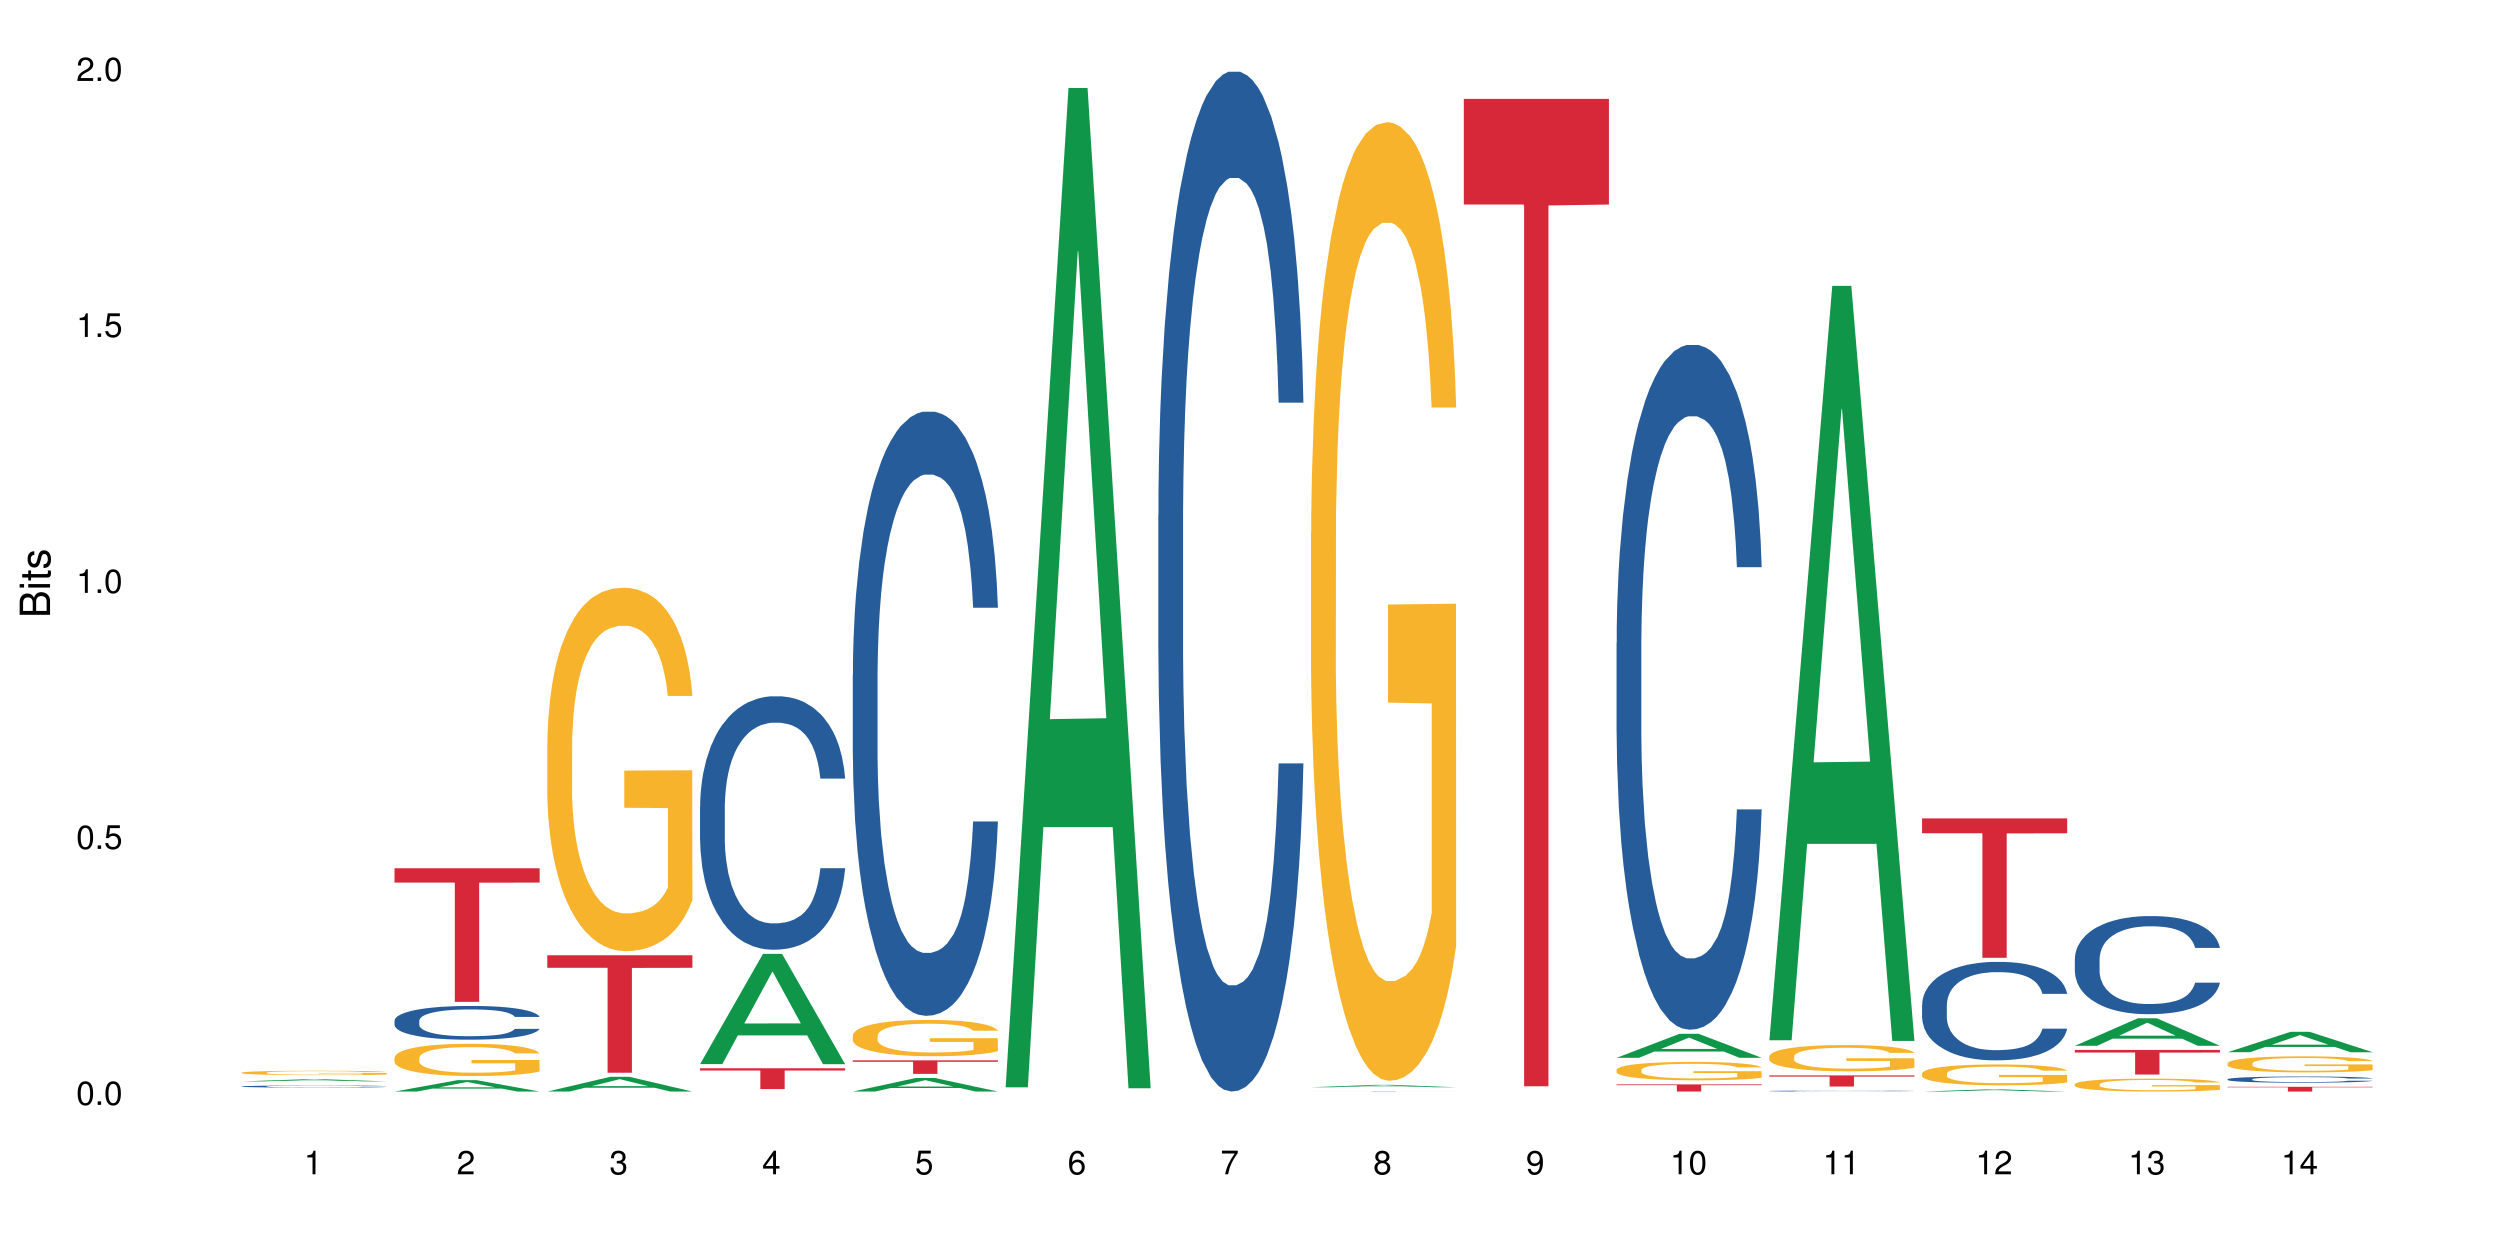 <?xml version="1.0" encoding="UTF-8"?>
<svg xmlns="http://www.w3.org/2000/svg" xmlns:xlink="http://www.w3.org/1999/xlink" width="720pt" height="360pt" viewBox="0 0 720 360" version="1.1">
<defs>
<g>
<symbol overflow="visible" id="glyph0-0">
<path style="stroke:none;" d=""/>
</symbol>
<symbol overflow="visible" id="glyph0-1">
<path style="stroke:none;" d="M 2.641 -6.797 C 2 -6.797 1.422 -6.531 1.078 -6.047 C 0.641 -5.453 0.406 -4.547 0.406 -3.297 C 0.406 -1 1.188 0.219 2.641 0.219 C 4.078 0.219 4.859 -1 4.859 -3.234 C 4.859 -4.562 4.656 -5.438 4.203 -6.047 C 3.844 -6.531 3.281 -6.797 2.641 -6.797 Z M 2.641 -6.047 C 3.547 -6.047 4 -5.125 4 -3.312 C 4 -1.375 3.562 -0.484 2.625 -0.484 C 1.734 -0.484 1.281 -1.422 1.281 -3.281 C 1.281 -5.141 1.734 -6.047 2.641 -6.047 Z M 2.641 -6.047 "/>
</symbol>
<symbol overflow="visible" id="glyph0-2">
<path style="stroke:none;" d="M 1.828 -1 L 0.828 -1 L 0.828 0 L 1.828 0 Z M 1.828 -1 "/>
</symbol>
<symbol overflow="visible" id="glyph0-3">
<path style="stroke:none;" d="M 4.562 -6.797 L 1.062 -6.797 L 0.547 -3.094 L 1.328 -3.094 C 1.719 -3.562 2.047 -3.734 2.578 -3.734 C 3.484 -3.734 4.062 -3.109 4.062 -2.094 C 4.062 -1.125 3.484 -0.531 2.578 -0.531 C 1.828 -0.531 1.375 -0.906 1.188 -1.672 L 0.328 -1.672 C 0.453 -1.109 0.547 -0.844 0.75 -0.594 C 1.125 -0.078 1.828 0.219 2.594 0.219 C 3.969 0.219 4.922 -0.781 4.922 -2.219 C 4.922 -3.562 4.031 -4.484 2.719 -4.484 C 2.25 -4.484 1.859 -4.359 1.469 -4.062 L 1.734 -5.969 L 4.562 -5.969 Z M 4.562 -6.797 "/>
</symbol>
<symbol overflow="visible" id="glyph0-4">
<path style="stroke:none;" d="M 2.484 -4.844 L 2.484 0 L 3.328 0 L 3.328 -6.797 L 2.766 -6.797 C 2.469 -5.75 2.281 -5.609 0.984 -5.453 L 0.984 -4.844 Z M 2.484 -4.844 "/>
</symbol>
<symbol overflow="visible" id="glyph0-5">
<path style="stroke:none;" d="M 4.859 -0.828 L 1.281 -0.828 C 1.359 -1.391 1.672 -1.75 2.5 -2.234 L 3.469 -2.75 C 4.406 -3.266 4.906 -3.969 4.906 -4.812 C 4.906 -5.375 4.672 -5.906 4.266 -6.266 C 3.859 -6.625 3.375 -6.797 2.719 -6.797 C 1.859 -6.797 1.219 -6.5 0.844 -5.922 C 0.609 -5.562 0.5 -5.125 0.484 -4.438 L 1.328 -4.438 C 1.359 -4.906 1.406 -5.188 1.531 -5.406 C 1.75 -5.812 2.188 -6.062 2.703 -6.062 C 3.469 -6.062 4.031 -5.516 4.031 -4.781 C 4.031 -4.25 3.719 -3.797 3.125 -3.438 L 2.234 -2.938 C 0.812 -2.141 0.406 -1.5 0.328 0 L 4.859 0 Z M 4.859 -0.828 "/>
</symbol>
<symbol overflow="visible" id="glyph0-6">
<path style="stroke:none;" d="M 2.125 -3.125 L 2.578 -3.125 C 3.516 -3.125 3.984 -2.703 3.984 -1.891 C 3.984 -1.031 3.469 -0.531 2.578 -0.531 C 1.656 -0.531 1.203 -0.984 1.156 -1.969 L 0.312 -1.969 C 0.344 -1.422 0.438 -1.078 0.609 -0.766 C 0.953 -0.109 1.625 0.219 2.547 0.219 C 3.953 0.219 4.859 -0.609 4.859 -1.906 C 4.859 -2.766 4.516 -3.25 3.703 -3.516 C 4.344 -3.766 4.656 -4.25 4.656 -4.938 C 4.656 -6.109 3.875 -6.797 2.578 -6.797 C 1.203 -6.797 0.484 -6.047 0.453 -4.609 L 1.297 -4.609 C 1.312 -5.016 1.344 -5.25 1.453 -5.453 C 1.641 -5.828 2.062 -6.062 2.594 -6.062 C 3.344 -6.062 3.797 -5.625 3.797 -4.906 C 3.797 -4.422 3.609 -4.141 3.25 -3.984 C 3.016 -3.891 2.719 -3.844 2.125 -3.844 Z M 2.125 -3.125 "/>
</symbol>
<symbol overflow="visible" id="glyph0-7">
<path style="stroke:none;" d="M 3.141 -1.625 L 3.141 0 L 3.984 0 L 3.984 -1.625 L 4.984 -1.625 L 4.984 -2.391 L 3.984 -2.391 L 3.984 -6.797 L 3.359 -6.797 L 0.266 -2.516 L 0.266 -1.625 Z M 3.141 -2.391 L 1 -2.391 L 3.141 -5.359 Z M 3.141 -2.391 "/>
</symbol>
<symbol overflow="visible" id="glyph0-8">
<path style="stroke:none;" d="M 4.781 -5.031 C 4.609 -6.141 3.891 -6.797 2.844 -6.797 C 2.094 -6.797 1.422 -6.438 1.031 -5.828 C 0.609 -5.172 0.406 -4.344 0.406 -3.094 C 0.406 -1.953 0.578 -1.234 0.984 -0.625 C 1.359 -0.078 1.953 0.219 2.703 0.219 C 3.984 0.219 4.922 -0.734 4.922 -2.078 C 4.922 -3.344 4.062 -4.234 2.844 -4.234 C 2.172 -4.234 1.641 -3.969 1.281 -3.469 C 1.281 -5.125 1.828 -6.047 2.797 -6.047 C 3.391 -6.047 3.797 -5.672 3.938 -5.031 Z M 2.734 -3.484 C 3.547 -3.484 4.062 -2.922 4.062 -2 C 4.062 -1.156 3.484 -0.531 2.703 -0.531 C 1.922 -0.531 1.328 -1.188 1.328 -2.047 C 1.328 -2.891 1.906 -3.484 2.734 -3.484 Z M 2.734 -3.484 "/>
</symbol>
<symbol overflow="visible" id="glyph0-9">
<path style="stroke:none;" d="M 4.984 -6.797 L 0.438 -6.797 L 0.438 -5.969 L 4.109 -5.969 C 2.5 -3.656 1.828 -2.234 1.328 0 L 2.219 0 C 2.594 -2.172 3.453 -4.047 4.984 -6.094 Z M 4.984 -6.797 "/>
</symbol>
<symbol overflow="visible" id="glyph0-10">
<path style="stroke:none;" d="M 3.75 -3.578 C 4.453 -4 4.688 -4.344 4.688 -4.984 C 4.688 -6.047 3.844 -6.797 2.641 -6.797 C 1.438 -6.797 0.594 -6.047 0.594 -4.984 C 0.594 -4.359 0.828 -4.016 1.516 -3.578 C 0.734 -3.203 0.359 -2.641 0.359 -1.891 C 0.359 -0.641 1.297 0.219 2.641 0.219 C 3.984 0.219 4.922 -0.641 4.922 -1.875 C 4.922 -2.641 4.531 -3.203 3.75 -3.578 Z M 2.641 -6.047 C 3.359 -6.047 3.812 -5.625 3.812 -4.969 C 3.812 -4.344 3.344 -3.922 2.641 -3.922 C 1.922 -3.922 1.453 -4.344 1.453 -4.984 C 1.453 -5.625 1.922 -6.047 2.641 -6.047 Z M 2.641 -3.203 C 3.484 -3.203 4.062 -2.672 4.062 -1.875 C 4.062 -1.062 3.484 -0.531 2.625 -0.531 C 1.797 -0.531 1.219 -1.078 1.219 -1.875 C 1.219 -2.672 1.797 -3.203 2.641 -3.203 Z M 2.641 -3.203 "/>
</symbol>
<symbol overflow="visible" id="glyph0-11">
<path style="stroke:none;" d="M 0.516 -1.547 C 0.672 -0.438 1.406 0.219 2.438 0.219 C 3.188 0.219 3.859 -0.141 4.266 -0.75 C 4.688 -1.406 4.891 -2.25 4.891 -3.484 C 4.891 -4.625 4.703 -5.359 4.312 -5.953 C 3.938 -6.5 3.344 -6.797 2.594 -6.797 C 1.297 -6.797 0.359 -5.844 0.359 -4.516 C 0.359 -3.25 1.234 -2.344 2.453 -2.344 C 3.094 -2.344 3.562 -2.578 4.016 -3.109 C 4 -1.453 3.469 -0.531 2.5 -0.531 C 1.906 -0.531 1.484 -0.906 1.359 -1.547 Z M 2.578 -6.062 C 3.375 -6.062 3.969 -5.406 3.969 -4.531 C 3.969 -3.688 3.375 -3.094 2.547 -3.094 C 1.734 -3.094 1.234 -3.672 1.234 -4.578 C 1.234 -5.438 1.797 -6.062 2.578 -6.062 Z M 2.578 -6.062 "/>
</symbol>
<symbol overflow="visible" id="glyph1-0">
<path style="stroke:none;" d=""/>
</symbol>
<symbol overflow="visible" id="glyph1-1">
<path style="stroke:none;" d="M 0 -0.953 L 0 -4.891 C 0 -5.719 -0.234 -6.344 -0.734 -6.797 C -1.188 -7.234 -1.812 -7.469 -2.5 -7.469 C -3.547 -7.469 -4.188 -7 -4.625 -5.875 C -4.984 -6.672 -5.641 -7.094 -6.531 -7.094 C -7.156 -7.094 -7.734 -6.859 -8.141 -6.391 C -8.562 -5.938 -8.75 -5.344 -8.75 -4.5 L -8.75 -0.953 Z M -4.984 -2.062 L -7.766 -2.062 L -7.766 -4.219 C -7.766 -4.844 -7.688 -5.203 -7.453 -5.5 C -7.219 -5.812 -6.859 -5.969 -6.375 -5.969 C -5.906 -5.969 -5.531 -5.812 -5.297 -5.5 C -5.062 -5.203 -4.984 -4.844 -4.984 -4.219 Z M -0.984 -2.062 L -4 -2.062 L -4 -4.781 C -4 -5.328 -3.859 -5.688 -3.578 -5.953 C -3.297 -6.219 -2.922 -6.359 -2.484 -6.359 C -2.062 -6.359 -1.688 -6.219 -1.406 -5.953 C -1.109 -5.688 -0.984 -5.328 -0.984 -4.781 Z M -0.984 -2.062 "/>
</symbol>
<symbol overflow="visible" id="glyph1-2">
<path style="stroke:none;" d="M -6.281 -1.797 L -6.281 -0.797 L 0 -0.797 L 0 -1.797 Z M -8.75 -1.797 L -8.75 -0.797 L -7.484 -0.797 L -7.484 -1.797 Z M -8.75 -1.797 "/>
</symbol>
<symbol overflow="visible" id="glyph1-3">
<path style="stroke:none;" d="M -6.281 -3.047 L -6.281 -2.016 L -8.016 -2.016 L -8.016 -1.016 L -6.281 -1.016 L -6.281 -0.172 L -5.469 -0.172 L -5.469 -1.016 L -0.719 -1.016 C -0.078 -1.016 0.281 -1.453 0.281 -2.234 C 0.281 -2.469 0.25 -2.719 0.188 -3.047 L -0.641 -3.047 C -0.609 -2.922 -0.594 -2.766 -0.594 -2.562 C -0.594 -2.141 -0.719 -2.016 -1.156 -2.016 L -5.469 -2.016 L -5.469 -3.047 Z M -6.281 -3.047 "/>
</symbol>
<symbol overflow="visible" id="glyph1-4">
<path style="stroke:none;" d="M -4.531 -5.25 C -5.766 -5.25 -6.469 -4.422 -6.469 -2.969 C -6.469 -1.516 -5.719 -0.562 -4.547 -0.562 C -3.562 -0.562 -3.094 -1.062 -2.734 -2.562 L -2.516 -3.484 C -2.344 -4.188 -2.094 -4.469 -1.625 -4.469 C -1.047 -4.469 -0.641 -3.875 -0.641 -3 C -0.641 -2.453 -0.797 -2 -1.062 -1.75 C -1.25 -1.594 -1.422 -1.531 -1.875 -1.469 L -1.875 -0.406 C -0.422 -0.453 0.281 -1.266 0.281 -2.922 C 0.281 -4.5 -0.5 -5.516 -1.719 -5.516 C -2.656 -5.516 -3.172 -4.984 -3.469 -3.734 L -3.703 -2.766 C -3.891 -1.953 -4.156 -1.609 -4.594 -1.609 C -5.172 -1.609 -5.547 -2.125 -5.547 -2.938 C -5.547 -3.75 -5.203 -4.172 -4.531 -4.203 Z M -4.531 -5.25 "/>
</symbol>
</g>
</defs>
<g id="surface83867">
<rect x="0" y="0" width="720" height="360" style="fill:rgb(100%,100%,100%);fill-opacity:1;stroke:none;"/>
<path style=" stroke:none;fill-rule:nonzero;fill:rgb(6.275%,58.824%,28.235%);fill-opacity:1;" d="M 69.629 311.445 L 69.676 311.445 L 87.758 310.82 L 93.25 310.82 L 111.422 311.445 L 105.039 311.445 L 100.484 311.281 L 80.523 311.281 L 76.059 311.445 L 69.629 311.445 L 82.445 311.215 L 98.652 311.215 L 90.57 310.922 L 90.48 310.922 L 90.391 310.926 L 82.398 311.215 L 82.445 311.215 Z M 69.629 311.445 "/>
<path style=" stroke:none;fill-rule:nonzero;fill:rgb(14.51%,36.078%,60%);fill-opacity:1;" d="M 69.629 312.887 L 69.68 312.887 L 69.68 312.875 L 69.832 312.852 L 70.191 312.828 L 70.547 312.809 L 71.465 312.777 L 72.738 312.746 L 74.062 312.719 L 75.031 312.707 L 75.898 312.695 L 77.887 312.676 L 79.16 312.664 L 80.535 312.656 L 82.219 312.645 L 83.441 312.641 L 86.195 312.633 L 88.234 312.629 L 89.812 312.625 L 93.227 312.625 L 95.266 312.629 L 96.746 312.629 L 98.375 312.637 L 99.75 312.641 L 102.148 312.652 L 104.289 312.668 L 105.258 312.676 L 106.785 312.691 L 107.957 312.711 L 108.773 312.723 L 109.691 312.746 L 110.504 312.77 L 111.117 312.797 L 111.422 312.82 L 104.289 312.82 L 103.93 312.801 L 103.523 312.781 L 102.758 312.758 L 101.992 312.742 L 100.922 312.727 L 99.957 312.719 L 98.629 312.707 L 97.457 312.699 L 96.234 312.695 L 95.062 312.691 L 92.82 312.688 L 90.219 312.688 L 89.254 312.691 L 87.266 312.695 L 86.195 312.699 L 84.664 312.707 L 83.594 312.711 L 82.32 312.723 L 81.453 312.734 L 80.383 312.746 L 79.617 312.762 L 78.754 312.777 L 78.242 312.793 L 77.785 312.809 L 77.375 312.824 L 77.07 312.844 L 76.867 312.863 L 76.766 312.887 L 76.766 312.969 L 76.867 312.992 L 77.121 313.012 L 77.785 313.047 L 78.754 313.078 L 79.875 313.098 L 80.945 313.117 L 81.555 313.125 L 82.371 313.133 L 83.645 313.145 L 85.48 313.156 L 86.551 313.16 L 88.184 313.164 L 94.094 313.164 L 95.418 313.16 L 96.797 313.156 L 98.68 313.148 L 99.852 313.137 L 100.871 313.129 L 101.637 313.117 L 102.148 313.109 L 102.91 313.09 L 103.523 313.074 L 103.98 313.055 L 104.289 313.035 L 111.422 313.035 L 111.117 313.055 L 110.66 313.078 L 110.199 313.094 L 109.484 313.113 L 108.672 313.129 L 107.5 313.148 L 106.531 313.164 L 105.258 313.176 L 104.082 313.188 L 102.809 313.195 L 100.922 313.207 L 99.699 313.211 L 98.375 313.219 L 96.797 313.223 L 94.809 313.227 L 86.957 313.227 L 84.867 313.219 L 82.27 313.211 L 80.383 313.199 L 78.906 313.188 L 77.633 313.18 L 76.203 313.164 L 74.371 313.141 L 73.25 313.121 L 72.484 313.105 L 71.617 313.082 L 71.004 313.062 L 70.293 313.035 L 69.781 312.992 L 69.629 312.965 Z M 69.629 312.887 "/>
<path style=" stroke:none;fill-rule:nonzero;fill:rgb(96.863%,70.196%,16.863%);fill-opacity:1;" d="M 69.629 308.918 L 69.68 308.918 L 69.68 308.895 L 69.883 308.84 L 70.395 308.77 L 71.055 308.711 L 71.77 308.664 L 72.23 308.641 L 72.992 308.605 L 73.656 308.582 L 75.336 308.527 L 77.477 308.48 L 78.652 308.457 L 79.977 308.438 L 81.863 308.418 L 82.727 308.41 L 85.379 308.391 L 88.387 308.379 L 91.699 308.375 L 93.227 308.375 L 95.316 308.383 L 98.172 308.395 L 99.801 308.406 L 101.078 308.418 L 102.402 308.434 L 104.031 308.457 L 105.562 308.484 L 106.785 308.512 L 108.008 308.547 L 109.027 308.582 L 109.895 308.621 L 110.66 308.672 L 111.117 308.711 L 111.422 308.754 L 104.34 308.754 L 103.93 308.711 L 103.473 308.68 L 102.707 308.645 L 101.941 308.613 L 101.18 308.594 L 99.75 308.562 L 98.527 308.543 L 97 308.527 L 95.52 308.52 L 93.84 308.512 L 92.82 308.508 L 90.117 308.508 L 87.672 308.516 L 86.246 308.527 L 85.227 308.535 L 83.797 308.551 L 82.934 308.566 L 82.422 308.574 L 80.895 308.613 L 79.875 308.645 L 79.312 308.664 L 78.602 308.699 L 78.09 308.73 L 77.531 308.777 L 77.223 308.812 L 76.816 308.891 L 76.766 309.098 L 76.918 309.145 L 77.223 309.191 L 77.633 309.23 L 78.242 309.277 L 78.855 309.309 L 79.926 309.355 L 80.844 309.383 L 81.555 309.402 L 82.934 309.434 L 83.492 309.445 L 84.816 309.465 L 86.195 309.484 L 87.875 309.496 L 89.148 309.504 L 91.188 309.508 L 93.789 309.508 L 96.848 309.504 L 98.781 309.492 L 100.109 309.484 L 100.977 309.477 L 102.047 309.465 L 102.809 309.453 L 103.523 309.438 L 104.391 309.418 L 104.391 309.145 L 91.801 309.141 L 91.801 309.012 L 111.371 309.012 L 111.422 309.465 L 110.352 309.496 L 109.027 309.523 L 107.754 309.547 L 106.43 309.566 L 104.543 309.59 L 103.012 309.602 L 100.668 309.617 L 98.527 309.629 L 96.285 309.637 L 94.297 309.641 L 89.863 309.641 L 87.621 309.633 L 85.836 309.621 L 84.207 309.609 L 82.574 309.598 L 80.535 309.57 L 79.211 309.551 L 77.836 309.527 L 76.461 309.5 L 75.234 309.469 L 74.422 309.445 L 73.605 309.414 L 72.738 309.383 L 71.922 309.34 L 71.312 309.305 L 70.75 309.266 L 70.344 309.227 L 69.934 309.176 L 69.73 309.133 L 69.629 309.098 Z M 69.629 308.918 "/>
<path style=" stroke:none;fill-rule:nonzero;fill:rgb(6.275%,58.824%,28.235%);fill-opacity:1;" d="M 113.621 314.367 L 113.668 314.363 L 131.75 311.082 L 137.242 311.082 L 155.418 314.371 L 149.031 314.371 L 144.477 313.512 L 124.52 313.512 L 120.051 314.367 L 113.621 314.367 L 126.438 313.156 L 142.645 313.152 L 134.562 311.621 L 134.477 311.617 L 134.387 311.625 L 126.395 313.152 L 126.438 313.156 Z M 113.621 314.367 "/>
<path style=" stroke:none;fill-rule:nonzero;fill:rgb(14.51%,36.078%,60%);fill-opacity:1;" d="M 113.621 293.945 L 113.672 293.934 L 113.672 293.723 L 113.828 293.387 L 114.184 292.957 L 114.539 292.664 L 115.457 292.141 L 116.73 291.637 L 118.059 291.246 L 119.023 291.016 L 119.891 290.836 L 121.879 290.508 L 123.152 290.34 L 124.531 290.188 L 126.211 290.039 L 127.434 289.949 L 130.188 289.809 L 132.227 289.746 L 133.805 289.719 L 137.223 289.719 L 139.258 289.754 L 140.738 289.797 L 142.367 289.871 L 143.746 289.949 L 146.141 290.145 L 148.281 290.395 L 149.25 290.535 L 150.777 290.809 L 151.949 291.078 L 152.766 291.309 L 153.684 291.637 L 154.5 292.035 L 155.109 292.488 L 155.418 292.871 L 148.281 292.871 L 147.926 292.516 L 147.516 292.238 L 146.75 291.875 L 145.988 291.617 L 144.918 291.359 L 143.949 291.191 L 142.625 291.023 L 141.453 290.918 L 140.227 290.836 L 139.055 290.785 L 136.812 290.73 L 134.215 290.73 L 133.246 290.75 L 131.258 290.82 L 130.188 290.883 L 128.66 291.004 L 127.59 291.121 L 126.312 291.297 L 125.449 291.449 L 124.379 291.68 L 123.613 291.883 L 122.746 292.176 L 122.234 292.398 L 121.777 292.648 L 121.371 292.941 L 121.062 293.25 L 120.859 293.582 L 120.758 293.898 L 120.758 295.277 L 120.859 295.594 L 121.113 295.969 L 121.777 296.508 L 122.746 296.98 L 123.867 297.352 L 124.938 297.621 L 125.551 297.742 L 126.363 297.887 L 127.641 298.062 L 129.473 298.242 L 130.543 298.312 L 132.176 298.383 L 133.855 298.418 L 136.098 298.418 L 138.086 298.383 L 139.414 298.34 L 140.789 298.266 L 142.676 298.117 L 143.848 297.973 L 144.867 297.805 L 145.629 297.637 L 146.141 297.496 L 146.906 297.219 L 147.516 296.918 L 147.977 296.605 L 148.281 296.305 L 155.418 296.305 L 155.109 296.66 L 154.652 297.008 L 154.191 297.266 L 153.48 297.574 L 152.664 297.852 L 151.492 298.16 L 150.523 298.363 L 149.25 298.586 L 148.078 298.754 L 146.805 298.906 L 144.918 299.082 L 143.695 299.172 L 142.367 299.254 L 140.789 299.324 L 138.801 299.387 L 136.66 299.422 L 134.672 299.43 L 132.531 299.414 L 130.953 299.375 L 128.863 299.297 L 126.262 299.137 L 124.379 298.969 L 122.898 298.801 L 121.625 298.621 L 120.199 298.383 L 118.363 297.992 L 117.242 297.691 L 116.477 297.441 L 115.609 297.094 L 115 296.785 L 114.285 296.289 L 113.777 295.656 L 113.621 295.168 Z M 113.621 293.945 "/>
<path style=" stroke:none;fill-rule:nonzero;fill:rgb(96.863%,70.196%,16.863%);fill-opacity:1;" d="M 113.621 304.59 L 113.672 304.582 L 113.672 304.41 L 113.879 304.031 L 114.387 303.504 L 115.051 303.07 L 115.762 302.73 L 116.223 302.555 L 116.988 302.297 L 117.648 302.113 L 119.332 301.73 L 121.473 301.375 L 122.645 301.223 L 123.969 301.078 L 125.855 300.914 L 126.723 300.855 L 129.371 300.719 L 132.379 300.637 L 135.691 300.609 L 137.223 300.617 L 139.312 300.652 L 142.164 300.746 L 143.797 300.832 L 145.07 300.914 L 146.395 301.027 L 148.027 301.195 L 149.555 301.398 L 150.777 301.602 L 152 301.855 L 153.02 302.129 L 153.887 302.426 L 154.652 302.781 L 155.109 303.078 L 155.418 303.375 L 148.332 303.375 L 147.926 303.078 L 147.465 302.852 L 146.699 302.57 L 145.938 302.367 L 145.172 302.207 L 143.746 301.984 L 142.523 301.848 L 140.992 301.73 L 139.516 301.652 L 137.832 301.602 L 136.812 301.586 L 134.113 301.586 L 131.664 301.645 L 130.238 301.715 L 129.219 301.781 L 127.793 301.906 L 126.926 302.012 L 126.414 302.078 L 124.887 302.34 L 123.867 302.578 L 123.305 302.738 L 122.594 302.996 L 122.082 303.223 L 121.523 303.562 L 121.219 303.816 L 120.809 304.395 L 120.758 305.922 L 120.91 306.246 L 121.219 306.594 L 121.625 306.898 L 122.234 307.223 L 122.848 307.469 L 123.918 307.797 L 124.836 308.02 L 125.551 308.164 L 126.926 308.391 L 127.484 308.469 L 128.812 308.621 L 130.188 308.738 L 131.871 308.84 L 133.145 308.891 L 135.184 308.934 L 137.781 308.934 L 140.84 308.883 L 142.777 308.816 L 144.102 308.75 L 144.969 308.688 L 146.039 308.594 L 146.805 308.512 L 147.516 308.418 L 148.383 308.273 L 148.383 306.246 L 135.793 306.234 L 135.793 305.285 L 155.367 305.277 L 155.418 308.594 L 154.348 308.824 L 153.02 309.047 L 151.746 309.215 L 150.422 309.359 L 148.535 309.52 L 147.008 309.621 L 144.664 309.742 L 142.523 309.816 L 140.277 309.867 L 138.293 309.895 L 135.945 309.902 L 133.855 309.887 L 131.613 309.836 L 129.832 309.766 L 128.199 309.684 L 126.57 309.57 L 124.531 309.395 L 123.203 309.25 L 121.828 309.07 L 120.453 308.859 L 119.23 308.629 L 118.414 308.453 L 117.598 308.246 L 116.73 307.992 L 115.918 307.703 L 115.305 307.441 L 114.742 307.145 L 114.336 306.863 L 113.93 306.48 L 113.727 306.176 L 113.621 305.914 Z M 113.621 304.59 "/>
<path style=" stroke:none;fill-rule:nonzero;fill:rgb(83.922%,15.686%,22.353%);fill-opacity:1;" d="M 113.621 250.062 L 155.418 250.062 L 155.418 254.184 L 138 254.219 L 138 288.539 L 130.988 288.539 L 130.988 254.254 L 130.887 254.184 L 113.621 254.184 Z M 113.621 250.062 "/>
<path style=" stroke:none;fill-rule:nonzero;fill:rgb(6.275%,58.824%,28.235%);fill-opacity:1;" d="M 157.617 314.367 L 157.66 314.363 L 175.746 310.121 L 181.238 310.121 L 199.41 314.371 L 193.023 314.371 L 188.469 313.262 L 168.512 313.262 L 164.047 314.367 L 157.617 314.367 L 170.43 312.805 L 186.641 312.801 L 178.559 310.816 L 178.469 310.812 L 178.379 310.824 L 170.387 312.801 L 170.43 312.805 Z M 157.617 314.367 "/>
<path style=" stroke:none;fill-rule:nonzero;fill:rgb(96.863%,70.196%,16.863%);fill-opacity:1;" d="M 157.617 214.09 L 157.668 213.996 L 157.668 212.086 L 157.871 207.781 L 158.379 201.855 L 159.043 196.98 L 159.758 193.156 L 160.215 191.148 L 160.98 188.281 L 161.641 186.18 L 163.324 181.879 L 165.465 177.863 L 166.637 176.141 L 167.961 174.516 L 169.848 172.703 L 170.715 172.031 L 173.363 170.504 L 176.371 169.547 L 179.684 169.262 L 181.215 169.355 L 183.305 169.738 L 186.156 170.789 L 187.789 171.746 L 189.062 172.703 L 190.387 173.945 L 192.02 175.855 L 193.547 178.148 L 194.773 180.445 L 195.996 183.312 L 197.016 186.371 L 197.879 189.715 L 198.645 193.73 L 199.105 197.078 L 199.41 200.422 L 192.324 200.422 L 191.918 197.078 L 191.457 194.496 L 190.695 191.34 L 189.93 189.047 L 189.164 187.23 L 187.738 184.746 L 186.516 183.215 L 184.984 181.879 L 183.508 181.016 L 181.824 180.445 L 180.805 180.254 L 178.105 180.254 L 175.66 180.922 L 174.23 181.688 L 173.211 182.453 L 171.785 183.887 L 170.918 185.031 L 170.41 185.797 L 168.879 188.762 L 167.859 191.438 L 167.301 193.254 L 166.586 196.121 L 166.078 198.703 L 165.516 202.523 L 165.211 205.395 L 164.801 211.895 L 164.75 229.098 L 164.906 232.73 L 165.211 236.652 L 165.617 240.094 L 166.23 243.723 L 166.84 246.496 L 167.91 250.223 L 168.828 252.711 L 169.543 254.336 L 170.918 256.914 L 171.48 257.777 L 172.805 259.496 L 174.18 260.836 L 175.863 261.98 L 177.137 262.555 L 179.176 263.035 L 181.773 263.035 L 184.832 262.461 L 186.77 261.695 L 188.094 260.93 L 188.961 260.262 L 190.031 259.211 L 190.797 258.254 L 191.512 257.203 L 192.375 255.578 L 192.375 232.73 L 179.789 232.637 L 179.789 221.93 L 199.359 221.836 L 199.41 259.211 L 198.34 261.789 L 197.016 264.277 L 195.738 266.188 L 194.414 267.812 L 192.527 269.629 L 191 270.777 L 188.656 272.113 L 186.516 272.977 L 184.273 273.547 L 182.285 273.836 L 179.941 273.93 L 177.852 273.738 L 175.609 273.164 L 173.824 272.402 L 172.191 271.445 L 170.562 270.203 L 168.523 268.195 L 167.199 266.57 L 165.82 264.562 L 164.445 262.172 L 163.223 259.594 L 162.406 257.586 L 161.59 255.289 L 160.727 252.422 L 159.91 249.172 L 159.297 246.211 L 158.738 242.863 L 158.328 239.711 L 157.922 235.406 L 157.719 231.965 L 157.617 229.004 Z M 157.617 214.09 "/>
<path style=" stroke:none;fill-rule:nonzero;fill:rgb(83.922%,15.686%,22.353%);fill-opacity:1;" d="M 157.617 275.109 L 199.41 275.109 L 199.41 278.73 L 181.992 278.762 L 181.992 308.941 L 174.984 308.941 L 174.984 278.797 L 174.883 278.73 L 157.617 278.73 Z M 157.617 275.109 "/>
<path style=" stroke:none;fill-rule:nonzero;fill:rgb(6.275%,58.824%,28.235%);fill-opacity:1;" d="M 201.609 306.457 L 201.652 306.43 L 219.738 274.707 L 225.23 274.707 L 243.402 306.488 L 237.02 306.488 L 232.465 298.191 L 212.504 298.191 L 208.039 306.457 L 201.609 306.457 L 214.426 294.762 L 230.633 294.73 L 222.551 279.898 L 222.461 279.871 L 222.371 279.961 L 214.379 294.73 L 214.426 294.762 Z M 201.609 306.457 "/>
<path style=" stroke:none;fill-rule:nonzero;fill:rgb(14.51%,36.078%,60%);fill-opacity:1;" d="M 201.609 232.301 L 201.66 232.234 L 201.66 230.633 L 201.812 228.098 L 202.172 224.895 L 202.527 222.695 L 203.445 218.758 L 204.719 214.957 L 206.043 212.02 L 207.012 210.285 L 207.879 208.953 L 209.867 206.484 L 211.141 205.215 L 212.516 204.082 L 214.199 202.949 L 215.422 202.281 L 218.176 201.215 L 220.211 200.746 L 221.793 200.547 L 225.207 200.547 L 227.246 200.812 L 228.723 201.148 L 230.355 201.68 L 231.73 202.281 L 234.129 203.75 L 236.27 205.617 L 237.234 206.684 L 238.766 208.754 L 239.938 210.754 L 240.754 212.488 L 241.672 214.957 L 242.484 217.957 L 243.098 221.359 L 243.402 224.23 L 236.27 224.23 L 235.91 221.562 L 235.504 219.492 L 234.738 216.758 L 233.973 214.824 L 232.902 212.887 L 231.934 211.621 L 230.609 210.352 L 229.438 209.555 L 228.215 208.953 L 227.043 208.551 L 224.801 208.152 L 222.199 208.152 L 221.23 208.285 L 219.246 208.82 L 218.176 209.285 L 216.645 210.219 L 215.574 211.086 L 214.301 212.422 L 213.434 213.555 L 212.363 215.289 L 211.598 216.824 L 210.734 219.027 L 210.223 220.695 L 209.766 222.562 L 209.355 224.762 L 209.051 227.098 L 208.848 229.566 L 208.746 231.969 L 208.746 242.309 L 208.848 244.711 L 209.102 247.512 L 209.766 251.582 L 210.734 255.117 L 211.855 257.918 L 212.926 259.918 L 213.535 260.852 L 214.352 261.922 L 215.625 263.254 L 217.461 264.59 L 218.531 265.121 L 220.16 265.656 L 221.844 265.922 L 224.086 265.922 L 226.074 265.656 L 227.398 265.324 L 228.777 264.789 L 230.66 263.656 L 231.832 262.586 L 232.852 261.32 L 233.617 260.055 L 234.129 258.984 L 234.891 256.918 L 235.504 254.648 L 235.961 252.312 L 236.27 250.047 L 243.402 250.047 L 243.098 252.715 L 242.641 255.316 L 242.18 257.25 L 241.465 259.586 L 240.652 261.652 L 239.48 263.988 L 238.512 265.523 L 237.234 267.191 L 236.062 268.457 L 234.789 269.594 L 232.902 270.926 L 231.68 271.594 L 230.355 272.195 L 228.777 272.727 L 226.789 273.195 L 224.648 273.461 L 222.66 273.527 L 220.52 273.395 L 218.938 273.129 L 216.848 272.527 L 214.25 271.328 L 212.363 270.059 L 210.887 268.793 L 209.613 267.457 L 208.184 265.656 L 206.348 262.723 L 205.227 260.453 L 204.465 258.586 L 203.598 255.984 L 202.984 253.648 L 202.273 249.914 L 201.762 245.176 L 201.609 241.508 Z M 201.609 232.301 "/>
<path style=" stroke:none;fill-rule:nonzero;fill:rgb(83.922%,15.686%,22.353%);fill-opacity:1;" d="M 201.609 307.668 L 243.402 307.668 L 243.402 308.309 L 225.984 308.316 L 225.984 313.652 L 218.977 313.652 L 218.977 308.32 L 218.875 308.309 L 201.609 308.309 Z M 201.609 307.668 "/>
<path style=" stroke:none;fill-rule:nonzero;fill:rgb(6.275%,58.824%,28.235%);fill-opacity:1;" d="M 245.602 314.367 L 245.648 314.363 L 263.73 310.461 L 269.223 310.461 L 287.398 314.371 L 281.012 314.371 L 276.457 313.352 L 256.496 313.352 L 252.031 314.367 L 245.602 314.367 L 258.418 312.93 L 274.625 312.926 L 266.543 311.102 L 266.457 311.098 L 266.367 311.109 L 258.375 312.926 L 258.418 312.93 Z M 245.602 314.367 "/>
<path style=" stroke:none;fill-rule:nonzero;fill:rgb(14.51%,36.078%,60%);fill-opacity:1;" d="M 245.602 194.277 L 245.652 194.117 L 245.652 190.301 L 245.809 184.254 L 246.164 176.621 L 246.52 171.375 L 247.438 161.988 L 248.711 152.926 L 250.035 145.926 L 251.004 141.789 L 251.871 138.609 L 253.859 132.727 L 255.133 129.703 L 256.512 127 L 258.191 124.297 L 259.414 122.707 L 262.168 120.16 L 264.207 119.047 L 265.785 118.57 L 269.199 118.57 L 271.238 119.207 L 272.719 120 L 274.348 121.273 L 275.727 122.707 L 278.121 126.203 L 280.262 130.656 L 281.23 133.203 L 282.758 138.133 L 283.93 142.902 L 284.746 147.039 L 285.664 152.926 L 286.48 160.082 L 287.09 168.191 L 287.398 175.031 L 280.262 175.031 L 279.906 168.668 L 279.496 163.738 L 278.73 157.219 L 277.969 152.605 L 276.898 147.992 L 275.93 144.973 L 274.605 141.949 L 273.43 140.043 L 272.207 138.609 L 271.035 137.656 L 268.793 136.703 L 266.195 136.703 L 265.227 137.02 L 263.238 138.293 L 262.168 139.406 L 260.637 141.633 L 259.566 143.699 L 258.293 146.879 L 257.426 149.586 L 256.355 153.719 L 255.594 157.379 L 254.727 162.625 L 254.215 166.602 L 253.758 171.055 L 253.352 176.305 L 253.043 181.871 L 252.84 187.754 L 252.738 193.48 L 252.738 218.133 L 252.84 223.859 L 253.094 230.539 L 253.758 240.238 L 254.727 248.668 L 255.848 255.348 L 256.918 260.121 L 257.531 262.348 L 258.344 264.891 L 259.617 268.07 L 261.453 271.254 L 262.523 272.523 L 264.156 273.797 L 265.836 274.434 L 268.078 274.434 L 270.066 273.797 L 271.395 273.004 L 272.77 271.73 L 274.656 269.027 L 275.828 266.48 L 276.848 263.461 L 277.609 260.438 L 278.121 257.895 L 278.887 252.961 L 279.496 247.555 L 279.957 241.988 L 280.262 236.582 L 287.398 236.582 L 287.09 242.941 L 286.633 249.145 L 286.172 253.758 L 285.461 259.324 L 284.645 264.254 L 283.473 269.82 L 282.504 273.48 L 281.23 277.457 L 280.059 280.477 L 278.781 283.18 L 276.898 286.363 L 275.676 287.953 L 274.348 289.383 L 272.77 290.656 L 270.781 291.77 L 268.641 292.406 L 266.652 292.566 L 264.512 292.246 L 262.934 291.609 L 260.844 290.18 L 258.242 287.316 L 256.355 284.293 L 254.879 281.273 L 253.605 278.09 L 252.18 273.797 L 250.344 266.801 L 249.223 261.391 L 248.457 256.938 L 247.59 250.734 L 246.98 245.168 L 246.266 236.262 L 245.754 224.973 L 245.602 216.223 Z M 245.602 194.277 "/>
<path style=" stroke:none;fill-rule:nonzero;fill:rgb(96.863%,70.196%,16.863%);fill-opacity:1;" d="M 245.602 298.219 L 245.652 298.211 L 245.652 298.02 L 245.859 297.59 L 246.367 297 L 247.031 296.512 L 247.742 296.129 L 248.203 295.93 L 248.965 295.645 L 249.629 295.434 L 251.312 295.004 L 253.453 294.602 L 254.625 294.43 L 255.949 294.27 L 257.836 294.09 L 258.703 294.02 L 261.352 293.867 L 264.359 293.773 L 267.672 293.746 L 269.199 293.754 L 271.289 293.793 L 274.145 293.898 L 275.777 293.992 L 277.051 294.09 L 278.375 294.211 L 280.008 294.402 L 281.535 294.633 L 282.758 294.859 L 283.98 295.148 L 285 295.453 L 285.867 295.785 L 286.633 296.188 L 287.09 296.523 L 287.398 296.855 L 280.312 296.855 L 279.906 296.523 L 279.445 296.266 L 278.68 295.949 L 277.918 295.719 L 277.152 295.539 L 275.727 295.289 L 274.5 295.137 L 272.973 295.004 L 271.496 294.918 L 269.812 294.859 L 268.793 294.844 L 266.094 294.844 L 263.645 294.91 L 262.219 294.984 L 261.199 295.062 L 259.773 295.203 L 258.906 295.32 L 258.395 295.395 L 256.867 295.691 L 255.848 295.957 L 255.285 296.141 L 254.574 296.426 L 254.062 296.684 L 253.504 297.066 L 253.195 297.352 L 252.789 298 L 252.738 299.719 L 252.891 300.082 L 253.195 300.473 L 253.605 300.816 L 254.215 301.18 L 254.828 301.457 L 255.898 301.828 L 256.816 302.074 L 257.531 302.238 L 258.906 302.496 L 259.465 302.582 L 260.793 302.754 L 262.168 302.887 L 263.848 303 L 265.125 303.059 L 267.164 303.105 L 269.762 303.105 L 272.82 303.051 L 274.758 302.973 L 276.082 302.898 L 276.949 302.828 L 278.02 302.727 L 278.781 302.629 L 279.496 302.523 L 280.363 302.363 L 280.363 300.082 L 267.773 300.07 L 267.773 299.004 L 287.344 298.992 L 287.398 302.727 L 286.328 302.984 L 285 303.23 L 283.727 303.422 L 282.402 303.582 L 280.516 303.766 L 278.988 303.879 L 276.641 304.012 L 274.5 304.098 L 272.258 304.156 L 270.27 304.184 L 267.926 304.195 L 265.836 304.176 L 263.594 304.117 L 261.812 304.043 L 260.18 303.945 L 258.547 303.824 L 256.512 303.621 L 255.184 303.461 L 253.809 303.258 L 252.434 303.02 L 251.211 302.762 L 250.395 302.562 L 249.578 302.332 L 248.711 302.047 L 247.895 301.723 L 247.285 301.426 L 246.723 301.094 L 246.316 300.777 L 245.91 300.348 L 245.703 300.004 L 245.602 299.711 Z M 245.602 298.219 "/>
<path style=" stroke:none;fill-rule:nonzero;fill:rgb(83.922%,15.686%,22.353%);fill-opacity:1;" d="M 245.602 305.375 L 287.398 305.375 L 287.398 305.793 L 269.977 305.797 L 269.977 309.281 L 262.969 309.281 L 262.969 305.801 L 262.867 305.793 L 245.602 305.793 Z M 245.602 305.375 "/>
<path style=" stroke:none;fill-rule:nonzero;fill:rgb(6.275%,58.824%,28.235%);fill-opacity:1;" d="M 289.598 313.152 L 289.641 312.883 L 307.727 25.336 L 313.219 25.336 L 331.391 313.422 L 325.004 313.422 L 320.449 238.223 L 300.492 238.223 L 296.027 313.152 L 289.598 313.152 L 302.41 207.113 L 318.621 206.844 L 310.539 72.402 L 310.449 72.133 L 310.359 72.945 L 302.367 206.844 L 302.41 207.113 Z M 289.598 313.152 "/>
<path style=" stroke:none;fill-rule:nonzero;fill:rgb(14.51%,36.078%,60%);fill-opacity:1;" d="M 333.59 148.457 L 333.641 148.188 L 333.641 141.742 L 333.793 131.543 L 334.148 118.656 L 334.508 109.797 L 335.426 93.957 L 336.699 78.652 L 338.023 66.84 L 338.992 59.859 L 339.859 54.492 L 341.848 44.559 L 343.121 39.457 L 344.496 34.891 L 346.18 30.328 L 347.402 27.645 L 350.152 23.348 L 352.191 21.469 L 353.773 20.664 L 357.188 20.664 L 359.227 21.738 L 360.703 23.078 L 362.336 25.227 L 363.711 27.645 L 366.105 33.551 L 368.246 41.066 L 369.215 45.363 L 370.746 53.684 L 371.918 61.738 L 372.734 68.719 L 373.652 78.652 L 374.465 90.734 L 375.078 104.426 L 375.383 115.969 L 368.246 115.969 L 367.891 105.23 L 367.484 96.91 L 366.719 85.902 L 365.953 78.117 L 364.883 70.332 L 363.914 65.23 L 362.59 60.129 L 361.418 56.906 L 360.195 54.492 L 359.023 52.879 L 356.781 51.27 L 354.18 51.27 L 353.211 51.805 L 351.223 53.953 L 350.152 55.832 L 348.625 59.59 L 347.555 63.082 L 346.281 68.449 L 345.414 73.016 L 344.344 79.996 L 343.578 86.172 L 342.715 95.031 L 342.203 101.742 L 341.746 109.258 L 341.336 118.117 L 341.031 127.516 L 340.828 137.449 L 340.727 147.113 L 340.727 188.727 L 340.828 198.391 L 341.082 209.668 L 341.746 226.043 L 342.715 240.273 L 343.836 251.547 L 344.906 259.602 L 345.516 263.359 L 346.332 267.656 L 347.605 273.027 L 349.441 278.395 L 350.512 280.543 L 352.141 282.691 L 353.824 283.766 L 356.066 283.766 L 358.055 282.691 L 359.379 281.348 L 360.754 279.199 L 362.641 274.637 L 363.812 270.34 L 364.832 265.242 L 365.598 260.141 L 366.105 255.844 L 366.871 247.52 L 367.484 238.395 L 367.941 228.996 L 368.246 219.867 L 375.383 219.867 L 375.078 230.609 L 374.617 241.078 L 374.16 248.863 L 373.445 258.262 L 372.633 266.582 L 371.457 275.98 L 370.492 282.152 L 369.215 288.867 L 368.043 293.969 L 366.77 298.531 L 364.883 303.898 L 363.66 306.586 L 362.336 309 L 360.754 311.148 L 358.77 313.027 L 356.629 314.102 L 354.641 314.371 L 352.5 313.832 L 350.918 312.762 L 348.828 310.344 L 346.23 305.512 L 344.344 300.41 L 342.867 295.309 L 341.59 289.941 L 340.164 282.691 L 338.328 270.879 L 337.207 261.75 L 336.445 254.234 L 335.578 243.762 L 334.965 234.367 L 334.254 219.332 L 333.742 200.27 L 333.59 185.504 Z M 333.59 148.457 "/>
<path style=" stroke:none;fill-rule:nonzero;fill:rgb(6.275%,58.824%,28.235%);fill-opacity:1;" d="M 377.582 313.129 L 377.629 313.129 L 395.711 312.449 L 401.203 312.449 L 419.375 313.129 L 412.992 313.129 L 408.438 312.953 L 388.477 312.953 L 384.012 313.129 L 377.582 313.129 L 390.398 312.879 L 406.605 312.879 L 398.523 312.559 L 398.434 312.559 L 398.348 312.562 L 390.352 312.879 L 390.398 312.879 Z M 377.582 313.129 "/>
<path style=" stroke:none;fill-rule:nonzero;fill:rgb(96.863%,70.196%,16.863%);fill-opacity:1;" d="M 377.582 153.434 L 377.633 153.184 L 377.633 148.141 L 377.836 136.793 L 378.348 121.164 L 379.012 108.305 L 379.723 98.219 L 380.184 92.922 L 380.945 85.359 L 381.609 79.812 L 383.293 68.465 L 385.434 57.879 L 386.605 53.34 L 387.93 49.051 L 389.816 44.262 L 390.684 42.496 L 393.332 38.465 L 396.34 35.941 L 399.652 35.184 L 401.18 35.438 L 403.27 36.445 L 406.125 39.219 L 407.758 41.742 L 409.031 44.262 L 410.355 47.539 L 411.988 52.582 L 413.516 58.633 L 414.738 64.684 L 415.961 72.25 L 416.98 80.316 L 417.848 89.141 L 418.613 99.73 L 419.07 108.555 L 419.375 117.379 L 412.293 117.379 L 411.883 108.555 L 411.426 101.746 L 410.66 93.426 L 409.898 87.375 L 409.133 82.586 L 407.703 76.031 L 406.48 71.996 L 404.953 68.465 L 403.477 66.199 L 401.793 64.684 L 400.773 64.18 L 398.07 64.18 L 395.625 65.945 L 394.199 67.961 L 393.18 69.98 L 391.754 73.762 L 390.887 76.785 L 390.375 78.805 L 388.848 86.621 L 387.828 93.68 L 387.266 98.469 L 386.555 106.035 L 386.043 112.844 L 385.484 122.926 L 385.176 130.492 L 384.77 147.637 L 384.719 193.02 L 384.871 202.602 L 385.176 212.938 L 385.586 222.016 L 386.195 231.598 L 386.809 238.906 L 387.879 248.742 L 388.797 255.297 L 389.508 259.582 L 390.887 266.391 L 391.445 268.66 L 392.77 273.199 L 394.148 276.727 L 395.828 279.754 L 397.105 281.266 L 399.141 282.527 L 401.742 282.527 L 404.801 281.012 L 406.738 278.996 L 408.062 276.98 L 408.93 275.215 L 410 272.441 L 410.762 269.918 L 411.477 267.145 L 412.344 262.859 L 412.344 202.602 L 399.754 202.348 L 399.754 174.109 L 419.324 173.859 L 419.375 272.441 L 418.305 279.25 L 416.98 285.805 L 415.707 290.848 L 414.383 295.133 L 412.496 299.922 L 410.969 302.949 L 408.621 306.48 L 406.48 308.746 L 404.238 310.262 L 402.25 311.016 L 399.906 311.27 L 397.816 310.766 L 395.574 309.254 L 393.789 307.234 L 392.16 304.715 L 390.527 301.438 L 388.488 296.141 L 387.164 291.855 L 385.789 286.559 L 384.414 280.258 L 383.191 273.449 L 382.375 268.156 L 381.559 262.105 L 380.691 254.539 L 379.875 245.969 L 379.266 238.152 L 378.703 229.328 L 378.297 221.008 L 377.891 209.66 L 377.684 200.582 L 377.582 192.766 Z M 377.582 153.434 "/>
<path style=" stroke:none;fill-rule:nonzero;fill:rgb(83.922%,15.686%,22.353%);fill-opacity:1;" d="M 377.582 314.309 L 419.375 314.309 L 419.375 314.316 L 401.957 314.316 L 401.957 314.371 L 394.949 314.371 L 394.949 314.316 L 377.582 314.316 Z M 377.582 314.309 "/>
<path style=" stroke:none;fill-rule:nonzero;fill:rgb(83.922%,15.686%,22.353%);fill-opacity:1;" d="M 421.578 28.465 L 463.371 28.465 L 463.371 58.906 L 445.953 59.172 L 445.953 312.852 L 438.945 312.852 L 438.945 59.441 L 438.844 58.906 L 421.578 58.906 Z M 421.578 28.465 "/>
<path style=" stroke:none;fill-rule:nonzero;fill:rgb(6.275%,58.824%,28.235%);fill-opacity:1;" d="M 465.57 304.648 L 465.613 304.641 L 483.699 297.738 L 489.191 297.738 L 507.363 304.652 L 500.977 304.652 L 496.426 302.848 L 476.465 302.848 L 472 304.648 L 465.57 304.648 L 478.383 302.102 L 494.594 302.094 L 486.512 298.867 L 486.422 298.859 L 486.332 298.879 L 478.34 302.094 L 478.383 302.102 Z M 465.57 304.648 "/>
<path style=" stroke:none;fill-rule:nonzero;fill:rgb(14.51%,36.078%,60%);fill-opacity:1;" d="M 465.57 185.16 L 465.621 184.98 L 465.621 180.656 L 465.773 173.805 L 466.129 165.152 L 466.488 159.203 L 467.406 148.57 L 468.68 138.297 L 470.004 130.363 L 470.973 125.676 L 471.84 122.074 L 473.828 115.402 L 475.102 111.977 L 476.477 108.914 L 478.16 105.848 L 479.383 104.047 L 482.133 101.164 L 484.172 99.902 L 485.754 99.359 L 489.168 99.359 L 491.207 100.082 L 492.684 100.984 L 494.316 102.426 L 495.691 104.047 L 498.086 108.012 L 500.227 113.059 L 501.195 115.945 L 502.727 121.531 L 503.898 126.938 L 504.715 131.625 L 505.629 138.297 L 506.445 146.406 L 507.059 155.598 L 507.363 163.352 L 500.227 163.352 L 499.871 156.141 L 499.465 150.551 L 498.699 143.16 L 497.934 137.934 L 496.863 132.707 L 495.895 129.281 L 494.57 125.859 L 493.398 123.695 L 492.176 122.074 L 491.004 120.992 L 488.762 119.91 L 486.16 119.91 L 485.191 120.27 L 483.203 121.711 L 482.133 122.973 L 480.605 125.496 L 479.535 127.84 L 478.262 131.445 L 477.395 134.512 L 476.324 139.195 L 475.559 143.344 L 474.691 149.289 L 474.184 153.797 L 473.727 158.844 L 473.316 164.793 L 473.012 171.102 L 472.809 177.77 L 472.707 184.258 L 472.707 212.199 L 472.809 218.688 L 473.062 226.258 L 473.727 237.254 L 474.691 246.809 L 475.812 254.379 L 476.883 259.785 L 477.496 262.309 L 478.312 265.191 L 479.586 268.797 L 481.422 272.402 L 482.492 273.844 L 484.121 275.289 L 485.805 276.008 L 488.047 276.008 L 490.035 275.289 L 491.359 274.387 L 492.734 272.945 L 494.621 269.879 L 495.793 266.996 L 496.812 263.57 L 497.578 260.145 L 498.086 257.262 L 498.852 251.676 L 499.465 245.547 L 499.922 239.238 L 500.227 233.109 L 507.363 233.109 L 507.059 240.316 L 506.598 247.348 L 506.141 252.574 L 505.426 258.883 L 504.609 264.473 L 503.438 270.781 L 502.469 274.926 L 501.195 279.434 L 500.023 282.859 L 498.75 285.922 L 496.863 289.527 L 495.641 291.328 L 494.316 292.953 L 492.734 294.395 L 490.746 295.656 L 488.605 296.379 L 486.621 296.559 L 484.48 296.195 L 482.898 295.477 L 480.809 293.852 L 478.211 290.609 L 476.324 287.184 L 474.848 283.758 L 473.57 280.152 L 472.145 275.289 L 470.309 267.355 L 469.188 261.227 L 468.426 256.18 L 467.559 249.152 L 466.945 242.844 L 466.23 232.746 L 465.723 219.949 L 465.57 210.035 Z M 465.57 185.16 "/>
<path style=" stroke:none;fill-rule:nonzero;fill:rgb(96.863%,70.196%,16.863%);fill-opacity:1;" d="M 465.57 308.102 L 465.621 308.098 L 465.621 308 L 465.824 307.785 L 466.336 307.484 L 466.996 307.238 L 467.711 307.043 L 468.168 306.941 L 468.934 306.797 L 469.598 306.691 L 471.277 306.473 L 473.418 306.27 L 474.59 306.184 L 475.918 306.102 L 477.801 306.008 L 478.668 305.973 L 481.32 305.898 L 484.324 305.848 L 487.641 305.832 L 489.168 305.84 L 491.258 305.859 L 494.113 305.91 L 495.742 305.961 L 497.016 306.008 L 498.344 306.07 L 499.973 306.168 L 501.504 306.285 L 502.727 306.398 L 503.949 306.547 L 504.969 306.699 L 505.836 306.871 L 506.598 307.074 L 507.059 307.242 L 507.363 307.41 L 500.277 307.41 L 499.871 307.242 L 499.414 307.109 L 498.648 306.953 L 497.883 306.836 L 497.117 306.742 L 495.691 306.617 L 494.469 306.539 L 492.941 306.473 L 491.461 306.43 L 489.781 306.398 L 488.762 306.391 L 486.059 306.391 L 483.613 306.426 L 482.184 306.461 L 481.164 306.5 L 479.738 306.574 L 478.871 306.633 L 478.363 306.672 L 476.832 306.82 L 475.812 306.957 L 475.254 307.047 L 474.539 307.195 L 474.031 307.324 L 473.469 307.516 L 473.164 307.664 L 472.758 307.992 L 472.707 308.863 L 472.859 309.047 L 473.164 309.246 L 473.57 309.418 L 474.184 309.602 L 474.797 309.742 L 475.867 309.934 L 476.781 310.059 L 477.496 310.141 L 478.871 310.27 L 479.434 310.312 L 480.758 310.402 L 482.133 310.469 L 483.816 310.527 L 485.09 310.555 L 487.129 310.582 L 489.73 310.582 L 492.785 310.551 L 494.723 310.512 L 496.047 310.473 L 496.914 310.441 L 497.984 310.387 L 498.75 310.34 L 499.465 310.285 L 500.328 310.203 L 500.328 309.047 L 487.742 309.043 L 487.742 308.5 L 507.312 308.496 L 507.363 310.387 L 506.293 310.516 L 504.969 310.645 L 503.695 310.738 L 502.367 310.82 L 500.484 310.914 L 498.953 310.973 L 496.609 311.039 L 494.469 311.082 L 492.227 311.113 L 490.238 311.129 L 487.895 311.133 L 485.805 311.121 L 483.562 311.094 L 481.777 311.055 L 480.148 311.008 L 478.516 310.941 L 476.477 310.84 L 475.152 310.758 L 473.777 310.656 L 472.398 310.535 L 471.176 310.406 L 470.359 310.305 L 469.547 310.188 L 468.68 310.043 L 467.863 309.879 L 467.25 309.73 L 466.691 309.559 L 466.285 309.398 L 465.875 309.184 L 465.672 309.008 L 465.57 308.859 Z M 465.57 308.102 "/>
<path style=" stroke:none;fill-rule:nonzero;fill:rgb(83.922%,15.686%,22.353%);fill-opacity:1;" d="M 465.57 312.312 L 507.363 312.312 L 507.363 312.531 L 489.945 312.535 L 489.945 314.371 L 482.938 314.371 L 482.938 312.535 L 482.836 312.531 L 465.57 312.531 Z M 465.57 312.312 "/>
<path style=" stroke:none;fill-rule:nonzero;fill:rgb(6.275%,58.824%,28.235%);fill-opacity:1;" d="M 509.562 299.59 L 509.609 299.387 L 527.691 82.332 L 533.184 82.332 L 551.355 299.793 L 544.973 299.793 L 540.418 243.031 L 520.457 243.031 L 515.992 299.59 L 509.562 299.59 L 522.379 219.547 L 538.586 219.344 L 530.504 117.859 L 530.414 117.656 L 530.324 118.27 L 522.332 219.344 L 522.379 219.547 Z M 509.562 299.59 "/>
<path style=" stroke:none;fill-rule:nonzero;fill:rgb(14.51%,36.078%,60%);fill-opacity:1;" d="M 509.562 314.215 L 509.613 314.215 L 509.613 314.207 L 509.766 314.199 L 510.125 314.184 L 510.48 314.176 L 511.398 314.16 L 512.672 314.148 L 513.996 314.137 L 514.965 314.129 L 515.832 314.125 L 517.82 314.113 L 519.094 314.109 L 520.469 314.105 L 522.152 314.102 L 523.375 314.098 L 526.129 314.094 L 536.68 314.094 L 538.309 314.098 L 539.684 314.098 L 542.082 314.105 L 544.223 314.113 L 545.191 314.117 L 546.719 314.125 L 547.891 314.133 L 548.707 314.137 L 549.625 314.148 L 550.441 314.16 L 551.051 314.172 L 551.355 314.184 L 544.223 314.184 L 543.863 314.172 L 543.457 314.164 L 542.691 314.156 L 541.93 314.148 L 540.859 314.141 L 539.891 314.137 L 538.562 314.129 L 537.391 314.125 L 534.996 314.125 L 532.754 314.121 L 529.188 314.121 L 527.199 314.125 L 526.129 314.125 L 524.598 314.129 L 523.527 314.133 L 522.254 314.137 L 521.387 314.141 L 520.316 314.148 L 519.555 314.156 L 518.688 314.164 L 518.176 314.168 L 517.719 314.176 L 517.309 314.184 L 516.801 314.203 L 516.699 314.211 L 516.699 314.25 L 516.801 314.262 L 517.055 314.273 L 517.719 314.285 L 518.688 314.301 L 519.809 314.312 L 520.879 314.32 L 521.488 314.324 L 522.305 314.328 L 523.578 314.332 L 525.414 314.336 L 526.484 314.34 L 535.352 314.34 L 536.73 314.336 L 538.613 314.332 L 539.789 314.328 L 540.805 314.324 L 541.57 314.32 L 542.082 314.316 L 542.844 314.309 L 543.457 314.297 L 543.914 314.289 L 544.223 314.281 L 551.355 314.281 L 551.051 314.293 L 550.594 314.301 L 550.133 314.309 L 549.422 314.316 L 548.605 314.324 L 547.434 314.336 L 546.465 314.34 L 545.191 314.348 L 544.016 314.352 L 542.742 314.355 L 540.859 314.359 L 539.633 314.363 L 538.309 314.367 L 536.73 314.367 L 534.742 314.371 L 528.473 314.371 L 526.891 314.367 L 524.801 314.367 L 522.203 314.363 L 520.316 314.359 L 518.84 314.352 L 517.566 314.348 L 516.137 314.34 L 514.305 314.328 L 513.184 314.32 L 512.418 314.312 L 511.551 314.305 L 510.938 314.293 L 510.227 314.281 L 509.715 314.262 L 509.562 314.25 Z M 509.562 314.215 "/>
<path style=" stroke:none;fill-rule:nonzero;fill:rgb(96.863%,70.196%,16.863%);fill-opacity:1;" d="M 509.562 304.215 L 509.613 304.207 L 509.613 304.07 L 509.816 303.758 L 510.328 303.332 L 510.992 302.977 L 511.703 302.703 L 512.164 302.555 L 512.926 302.348 L 513.59 302.195 L 515.273 301.887 L 517.414 301.598 L 518.586 301.473 L 519.91 301.355 L 521.797 301.223 L 522.66 301.176 L 525.312 301.062 L 528.32 300.996 L 531.633 300.973 L 533.16 300.98 L 535.25 301.008 L 538.105 301.086 L 539.734 301.152 L 541.012 301.223 L 542.336 301.312 L 543.965 301.449 L 545.496 301.617 L 546.719 301.781 L 547.941 301.988 L 548.961 302.211 L 549.828 302.453 L 550.594 302.742 L 551.051 302.984 L 551.355 303.227 L 544.273 303.227 L 543.863 302.984 L 543.406 302.797 L 542.641 302.57 L 541.875 302.406 L 541.113 302.273 L 539.684 302.094 L 538.461 301.984 L 536.934 301.887 L 535.453 301.824 L 533.773 301.781 L 532.754 301.77 L 530.051 301.77 L 527.605 301.816 L 526.18 301.871 L 525.16 301.926 L 523.73 302.031 L 522.867 302.113 L 522.355 302.168 L 520.828 302.383 L 519.809 302.578 L 519.246 302.707 L 518.535 302.914 L 518.023 303.102 L 517.465 303.379 L 517.156 303.586 L 516.75 304.055 L 516.699 305.301 L 516.852 305.562 L 517.156 305.844 L 517.566 306.094 L 518.176 306.355 L 518.789 306.559 L 519.859 306.828 L 520.777 307.008 L 521.488 307.125 L 522.867 307.309 L 523.426 307.371 L 524.75 307.496 L 526.129 307.594 L 527.809 307.676 L 529.082 307.719 L 531.121 307.754 L 533.723 307.754 L 536.781 307.711 L 538.719 307.656 L 540.043 307.602 L 540.91 307.551 L 541.98 307.477 L 542.742 307.406 L 543.457 307.332 L 544.324 307.215 L 544.324 305.562 L 531.734 305.555 L 531.734 304.781 L 551.305 304.773 L 551.355 307.477 L 550.285 307.664 L 548.961 307.844 L 547.688 307.98 L 546.363 308.098 L 544.477 308.23 L 542.945 308.312 L 540.602 308.41 L 538.461 308.473 L 536.219 308.512 L 534.23 308.535 L 531.887 308.539 L 529.797 308.527 L 527.555 308.484 L 525.77 308.43 L 524.141 308.359 L 522.508 308.27 L 520.469 308.125 L 519.145 308.008 L 517.77 307.863 L 516.395 307.691 L 515.168 307.504 L 514.355 307.359 L 513.539 307.191 L 512.672 306.984 L 511.855 306.75 L 511.246 306.535 L 510.684 306.293 L 510.277 306.066 L 509.867 305.754 L 509.664 305.508 L 509.562 305.293 Z M 509.562 304.215 "/>
<path style=" stroke:none;fill-rule:nonzero;fill:rgb(83.922%,15.686%,22.353%);fill-opacity:1;" d="M 509.562 309.719 L 551.355 309.719 L 551.355 310.062 L 533.938 310.066 L 533.938 312.914 L 526.93 312.914 L 526.93 310.066 L 526.828 310.062 L 509.562 310.062 Z M 509.562 309.719 "/>
<path style=" stroke:none;fill-rule:nonzero;fill:rgb(6.275%,58.824%,28.235%);fill-opacity:1;" d="M 553.555 314.371 L 553.602 314.371 L 571.684 313.754 L 577.176 313.754 L 595.352 314.371 L 588.965 314.371 L 584.41 314.211 L 564.453 314.211 L 559.988 314.371 L 553.555 314.371 L 566.371 314.145 L 582.578 314.141 L 574.5 313.855 L 574.41 313.852 L 574.32 313.855 L 566.328 314.141 L 566.371 314.145 Z M 553.555 314.371 "/>
<path style=" stroke:none;fill-rule:nonzero;fill:rgb(14.51%,36.078%,60%);fill-opacity:1;" d="M 553.555 289.367 L 553.609 289.344 L 553.609 288.719 L 553.762 287.734 L 554.117 286.492 L 554.473 285.637 L 555.391 284.105 L 556.664 282.629 L 557.992 281.488 L 558.961 280.816 L 559.824 280.297 L 561.812 279.34 L 563.086 278.848 L 564.465 278.406 L 566.145 277.965 L 567.367 277.707 L 570.121 277.293 L 572.16 277.109 L 573.738 277.031 L 577.156 277.031 L 579.195 277.137 L 580.672 277.266 L 582.301 277.473 L 583.68 277.707 L 586.074 278.277 L 588.215 279.004 L 589.184 279.418 L 590.711 280.219 L 591.883 280.996 L 592.699 281.672 L 593.617 282.629 L 594.434 283.797 L 595.043 285.117 L 595.352 286.23 L 588.215 286.23 L 587.859 285.195 L 587.449 284.391 L 586.688 283.328 L 585.922 282.578 L 584.852 281.828 L 583.883 281.336 L 582.559 280.844 L 581.387 280.531 L 580.16 280.297 L 578.988 280.141 L 576.746 279.988 L 574.148 279.988 L 573.18 280.039 L 571.191 280.246 L 570.121 280.426 L 568.594 280.789 L 567.523 281.129 L 566.246 281.645 L 565.383 282.086 L 564.312 282.758 L 563.547 283.355 L 562.68 284.211 L 562.172 284.859 L 561.711 285.586 L 561.305 286.441 L 560.996 287.348 L 560.793 288.305 L 560.691 289.238 L 560.691 293.254 L 560.793 294.188 L 561.051 295.277 L 561.711 296.855 L 562.68 298.23 L 563.801 299.32 L 564.871 300.098 L 565.484 300.461 L 566.297 300.875 L 567.574 301.391 L 569.406 301.91 L 570.477 302.117 L 572.109 302.324 L 573.789 302.43 L 576.035 302.43 L 578.02 302.324 L 579.348 302.195 L 580.723 301.988 L 582.609 301.547 L 583.781 301.133 L 584.801 300.641 L 585.562 300.148 L 586.074 299.734 L 586.84 298.93 L 587.449 298.051 L 587.91 297.141 L 588.215 296.262 L 595.352 296.262 L 595.043 297.297 L 594.586 298.309 L 594.129 299.059 L 593.414 299.969 L 592.598 300.77 L 591.426 301.676 L 590.457 302.273 L 589.184 302.922 L 588.012 303.414 L 586.738 303.855 L 584.852 304.371 L 583.629 304.633 L 582.301 304.863 L 580.723 305.07 L 578.734 305.254 L 576.594 305.355 L 574.605 305.383 L 572.465 305.332 L 570.887 305.227 L 568.797 304.996 L 566.195 304.527 L 564.312 304.035 L 562.832 303.543 L 561.559 303.023 L 560.133 302.324 L 558.297 301.184 L 557.176 300.305 L 556.41 299.578 L 555.543 298.566 L 554.934 297.66 L 554.219 296.211 L 553.711 294.371 L 553.555 292.945 Z M 553.555 289.367 "/>
<path style=" stroke:none;fill-rule:nonzero;fill:rgb(96.863%,70.196%,16.863%);fill-opacity:1;" d="M 553.555 309.137 L 553.609 309.133 L 553.609 309.023 L 553.812 308.773 L 554.32 308.434 L 554.984 308.156 L 555.695 307.934 L 556.156 307.82 L 556.922 307.656 L 557.582 307.535 L 559.266 307.289 L 561.406 307.059 L 562.578 306.957 L 563.902 306.863 L 565.789 306.762 L 566.656 306.723 L 569.305 306.633 L 572.312 306.578 L 575.625 306.562 L 577.156 306.566 L 579.246 306.59 L 582.098 306.652 L 583.73 306.707 L 585.004 306.762 L 586.328 306.832 L 587.961 306.941 L 589.488 307.074 L 590.711 307.203 L 591.934 307.371 L 592.953 307.547 L 593.82 307.738 L 594.586 307.969 L 595.043 308.16 L 595.352 308.352 L 588.266 308.352 L 587.859 308.16 L 587.398 308.012 L 586.633 307.832 L 585.871 307.699 L 585.105 307.594 L 583.68 307.453 L 582.457 307.363 L 580.926 307.289 L 579.449 307.238 L 577.766 307.203 L 576.746 307.195 L 574.047 307.195 L 571.598 307.234 L 570.172 307.277 L 569.152 307.32 L 567.727 307.402 L 566.859 307.469 L 566.348 307.512 L 564.82 307.684 L 563.801 307.836 L 563.242 307.941 L 562.527 308.105 L 562.016 308.254 L 561.457 308.473 L 561.152 308.637 L 560.742 309.012 L 560.691 310 L 560.844 310.207 L 561.152 310.434 L 561.559 310.629 L 562.172 310.84 L 562.781 310.996 L 563.852 311.211 L 564.77 311.355 L 565.484 311.449 L 566.859 311.598 L 567.418 311.645 L 568.746 311.746 L 570.121 311.82 L 571.805 311.887 L 573.078 311.922 L 575.117 311.949 L 577.715 311.949 L 580.773 311.914 L 582.711 311.871 L 584.035 311.828 L 584.902 311.789 L 585.973 311.727 L 586.738 311.672 L 587.449 311.613 L 588.316 311.52 L 588.316 310.207 L 575.727 310.203 L 575.727 309.586 L 595.301 309.582 L 595.352 311.727 L 594.281 311.875 L 592.953 312.02 L 591.68 312.129 L 590.355 312.223 L 588.469 312.324 L 586.941 312.391 L 584.598 312.469 L 582.457 312.52 L 580.211 312.551 L 578.227 312.566 L 575.879 312.574 L 573.789 312.562 L 571.547 312.527 L 569.766 312.484 L 568.133 312.43 L 566.504 312.359 L 564.465 312.242 L 563.137 312.152 L 561.762 312.035 L 560.387 311.898 L 559.164 311.75 L 558.348 311.633 L 557.531 311.504 L 556.664 311.34 L 555.852 311.152 L 555.238 310.98 L 554.68 310.789 L 554.27 310.609 L 553.863 310.359 L 553.66 310.164 L 553.555 309.992 Z M 553.555 309.137 "/>
<path style=" stroke:none;fill-rule:nonzero;fill:rgb(83.922%,15.686%,22.353%);fill-opacity:1;" d="M 553.555 235.691 L 595.352 235.691 L 595.352 239.988 L 577.934 240.027 L 577.934 275.852 L 570.926 275.852 L 570.926 240.066 L 570.824 239.988 L 553.555 239.988 Z M 553.555 235.691 "/>
<path style=" stroke:none;fill-rule:nonzero;fill:rgb(6.275%,58.824%,28.235%);fill-opacity:1;" d="M 597.551 301.191 L 597.594 301.184 L 615.68 293.27 L 621.172 293.27 L 639.344 301.199 L 632.957 301.199 L 628.402 299.129 L 608.445 299.129 L 603.98 301.191 L 597.551 301.191 L 610.363 298.273 L 626.574 298.266 L 618.492 294.566 L 618.402 294.559 L 618.312 294.578 L 610.32 298.266 L 610.363 298.273 Z M 597.551 301.191 "/>
<path style=" stroke:none;fill-rule:nonzero;fill:rgb(14.51%,36.078%,60%);fill-opacity:1;" d="M 597.551 276.133 L 597.602 276.105 L 597.602 275.488 L 597.754 274.508 L 598.109 273.266 L 598.469 272.414 L 599.387 270.891 L 600.66 269.418 L 601.984 268.285 L 602.953 267.613 L 603.82 267.094 L 605.809 266.141 L 607.082 265.648 L 608.457 265.211 L 610.141 264.773 L 611.363 264.512 L 614.113 264.102 L 616.152 263.918 L 617.734 263.844 L 621.148 263.844 L 623.188 263.945 L 624.664 264.074 L 626.297 264.281 L 627.672 264.512 L 630.066 265.082 L 632.207 265.805 L 633.176 266.219 L 634.707 267.02 L 635.879 267.793 L 636.691 268.465 L 637.609 269.418 L 638.426 270.582 L 639.039 271.898 L 639.344 273.008 L 632.207 273.008 L 631.852 271.977 L 631.445 271.176 L 630.68 270.117 L 629.914 269.367 L 628.844 268.617 L 627.875 268.129 L 626.551 267.637 L 625.379 267.328 L 624.156 267.094 L 622.984 266.941 L 620.742 266.785 L 618.141 266.785 L 617.172 266.836 L 615.184 267.043 L 614.113 267.227 L 612.586 267.586 L 611.516 267.922 L 610.242 268.438 L 609.375 268.879 L 608.305 269.547 L 607.539 270.141 L 606.672 270.996 L 606.164 271.641 L 605.703 272.363 L 605.297 273.215 L 604.992 274.117 L 604.789 275.074 L 604.684 276.004 L 604.684 280.008 L 604.789 280.934 L 605.043 282.02 L 605.703 283.594 L 606.672 284.965 L 607.793 286.047 L 608.863 286.824 L 609.477 287.184 L 610.293 287.598 L 611.566 288.113 L 613.402 288.629 L 614.473 288.836 L 616.102 289.043 L 617.785 289.145 L 620.027 289.145 L 622.016 289.043 L 623.34 288.914 L 624.715 288.707 L 626.602 288.27 L 627.773 287.855 L 628.793 287.363 L 629.559 286.875 L 630.066 286.461 L 630.832 285.66 L 631.445 284.781 L 631.902 283.879 L 632.207 283 L 639.344 283 L 639.039 284.035 L 638.578 285.039 L 638.121 285.789 L 637.406 286.695 L 636.59 287.492 L 635.418 288.398 L 634.449 288.992 L 633.176 289.637 L 632.004 290.129 L 630.73 290.566 L 628.844 291.082 L 627.621 291.34 L 626.297 291.574 L 624.715 291.781 L 622.727 291.961 L 620.586 292.062 L 618.602 292.09 L 616.461 292.039 L 614.879 291.934 L 612.789 291.703 L 610.191 291.238 L 608.305 290.746 L 606.824 290.258 L 605.551 289.742 L 604.125 289.043 L 602.289 287.906 L 601.168 287.027 L 600.402 286.305 L 599.539 285.301 L 598.926 284.395 L 598.211 282.949 L 597.703 281.117 L 597.551 279.695 Z M 597.551 276.133 "/>
<path style=" stroke:none;fill-rule:nonzero;fill:rgb(96.863%,70.196%,16.863%);fill-opacity:1;" d="M 597.551 312.242 L 597.602 312.238 L 597.602 312.168 L 597.805 312.016 L 598.316 311.805 L 598.977 311.633 L 599.691 311.496 L 600.148 311.426 L 600.914 311.324 L 601.578 311.246 L 603.258 311.094 L 605.398 310.953 L 606.57 310.891 L 607.895 310.832 L 609.781 310.77 L 610.648 310.746 L 613.301 310.691 L 616.305 310.656 L 619.617 310.645 L 621.148 310.648 L 623.238 310.664 L 626.094 310.699 L 627.723 310.734 L 628.996 310.77 L 630.324 310.812 L 631.953 310.879 L 633.48 310.961 L 634.707 311.043 L 635.93 311.145 L 636.949 311.254 L 637.816 311.375 L 638.578 311.516 L 639.039 311.637 L 639.344 311.754 L 632.258 311.754 L 631.852 311.637 L 631.395 311.543 L 630.629 311.43 L 629.863 311.352 L 629.098 311.285 L 627.672 311.195 L 626.449 311.141 L 624.918 311.094 L 623.441 311.062 L 621.758 311.043 L 620.742 311.035 L 618.039 311.035 L 615.594 311.062 L 614.164 311.086 L 613.145 311.113 L 611.719 311.168 L 610.852 311.207 L 610.344 311.234 L 608.812 311.34 L 607.793 311.434 L 607.234 311.5 L 606.52 311.602 L 606.012 311.695 L 605.449 311.828 L 605.145 311.93 L 604.738 312.164 L 604.684 312.773 L 604.84 312.906 L 605.145 313.043 L 605.551 313.168 L 606.164 313.297 L 606.773 313.395 L 607.844 313.527 L 608.762 313.617 L 609.477 313.672 L 610.852 313.766 L 611.414 313.797 L 612.738 313.855 L 614.113 313.906 L 615.797 313.945 L 617.07 313.965 L 619.109 313.984 L 621.707 313.984 L 624.766 313.961 L 626.703 313.934 L 628.027 313.906 L 628.895 313.883 L 629.965 313.848 L 630.73 313.812 L 631.445 313.773 L 632.309 313.719 L 632.309 312.906 L 619.723 312.902 L 619.723 312.52 L 639.293 312.516 L 639.344 313.848 L 638.273 313.938 L 636.949 314.027 L 635.676 314.094 L 634.348 314.152 L 632.465 314.219 L 630.934 314.258 L 628.59 314.305 L 626.449 314.336 L 624.207 314.355 L 622.219 314.367 L 619.875 314.371 L 617.785 314.363 L 615.543 314.344 L 613.758 314.316 L 612.125 314.281 L 610.496 314.238 L 608.457 314.168 L 607.133 314.109 L 605.754 314.039 L 604.379 313.953 L 603.156 313.859 L 602.34 313.789 L 601.527 313.707 L 600.66 313.605 L 599.844 313.488 L 599.23 313.383 L 598.672 313.266 L 598.262 313.152 L 597.855 313 L 597.652 312.879 L 597.551 312.773 Z M 597.551 312.242 "/>
<path style=" stroke:none;fill-rule:nonzero;fill:rgb(83.922%,15.686%,22.353%);fill-opacity:1;" d="M 597.551 302.379 L 639.344 302.379 L 639.344 303.137 L 621.926 303.145 L 621.926 309.465 L 614.918 309.465 L 614.918 303.148 L 614.816 303.137 L 597.551 303.137 Z M 597.551 302.379 "/>
<path style=" stroke:none;fill-rule:nonzero;fill:rgb(6.275%,58.824%,28.235%);fill-opacity:1;" d="M 641.543 303.039 L 641.59 303.035 L 659.672 297.168 L 665.164 297.168 L 683.336 303.043 L 676.953 303.043 L 672.398 301.512 L 652.438 301.512 L 647.973 303.039 L 641.543 303.039 L 654.359 300.875 L 670.566 300.871 L 662.484 298.129 L 662.395 298.121 L 662.305 298.141 L 654.312 300.871 L 654.359 300.875 Z M 641.543 303.039 "/>
<path style=" stroke:none;fill-rule:nonzero;fill:rgb(14.51%,36.078%,60%);fill-opacity:1;" d="M 641.543 310.812 L 641.594 310.812 L 641.594 310.773 L 641.746 310.711 L 642.105 310.633 L 642.461 310.578 L 643.379 310.48 L 644.652 310.387 L 645.977 310.316 L 646.945 310.273 L 647.812 310.242 L 649.801 310.18 L 651.074 310.148 L 652.449 310.121 L 654.133 310.094 L 655.355 310.078 L 658.109 310.051 L 660.148 310.039 L 661.727 310.035 L 665.141 310.035 L 667.18 310.043 L 668.66 310.051 L 670.289 310.062 L 671.664 310.078 L 674.062 310.113 L 676.203 310.16 L 677.168 310.188 L 678.699 310.234 L 679.871 310.285 L 680.688 310.328 L 681.605 310.387 L 682.418 310.461 L 683.031 310.543 L 683.336 310.613 L 676.203 310.613 L 675.844 310.551 L 675.438 310.5 L 674.672 310.434 L 673.906 310.387 L 672.836 310.336 L 671.871 310.305 L 670.543 310.277 L 669.371 310.258 L 668.148 310.242 L 666.977 310.23 L 664.734 310.223 L 662.133 310.223 L 661.164 310.227 L 659.18 310.238 L 658.109 310.25 L 656.578 310.273 L 655.508 310.293 L 654.234 310.324 L 653.367 310.355 L 652.297 310.395 L 651.531 310.434 L 650.668 310.488 L 650.156 310.527 L 649.699 310.574 L 649.289 310.629 L 648.984 310.684 L 648.781 310.746 L 648.68 310.805 L 648.68 311.059 L 648.781 311.117 L 649.035 311.184 L 649.699 311.285 L 650.668 311.371 L 651.789 311.438 L 652.859 311.488 L 653.469 311.512 L 654.285 311.535 L 655.559 311.57 L 657.395 311.602 L 658.465 311.617 L 660.094 311.629 L 661.777 311.637 L 664.02 311.637 L 666.008 311.629 L 667.332 311.621 L 668.711 311.605 L 670.594 311.578 L 671.766 311.555 L 672.785 311.523 L 673.551 311.492 L 674.062 311.465 L 674.824 311.414 L 675.438 311.359 L 675.895 311.301 L 676.203 311.246 L 683.336 311.246 L 683.031 311.312 L 682.574 311.375 L 682.113 311.422 L 681.398 311.48 L 680.586 311.531 L 679.414 311.586 L 678.445 311.625 L 677.168 311.664 L 675.996 311.695 L 674.723 311.723 L 672.836 311.758 L 671.613 311.773 L 670.289 311.789 L 668.711 311.801 L 666.723 311.812 L 664.582 311.82 L 662.594 311.82 L 660.453 311.816 L 658.871 311.812 L 656.781 311.797 L 654.184 311.766 L 652.297 311.734 L 650.82 311.703 L 649.547 311.672 L 648.117 311.629 L 646.285 311.555 L 645.16 311.5 L 644.398 311.457 L 643.531 311.391 L 642.918 311.336 L 642.207 311.242 L 641.695 311.129 L 641.543 311.039 Z M 641.543 310.812 "/>
<path style=" stroke:none;fill-rule:nonzero;fill:rgb(96.863%,70.196%,16.863%);fill-opacity:1;" d="M 641.543 306.207 L 641.594 306.203 L 641.594 306.121 L 641.797 305.93 L 642.309 305.668 L 642.969 305.449 L 643.684 305.281 L 644.145 305.191 L 644.906 305.066 L 645.57 304.973 L 647.25 304.781 L 649.391 304.605 L 650.566 304.527 L 651.891 304.457 L 653.777 304.375 L 654.641 304.348 L 657.293 304.281 L 660.301 304.238 L 663.613 304.223 L 665.141 304.23 L 667.23 304.246 L 670.086 304.293 L 671.715 304.336 L 672.992 304.375 L 674.316 304.434 L 675.945 304.516 L 677.477 304.617 L 678.699 304.719 L 679.922 304.848 L 680.941 304.98 L 681.809 305.129 L 682.574 305.309 L 683.031 305.457 L 683.336 305.602 L 676.254 305.602 L 675.844 305.457 L 675.387 305.34 L 674.621 305.203 L 673.855 305.102 L 673.094 305.02 L 671.664 304.91 L 670.441 304.844 L 668.914 304.781 L 667.434 304.746 L 665.754 304.719 L 664.734 304.711 L 662.031 304.711 L 659.586 304.742 L 658.16 304.773 L 657.141 304.809 L 655.711 304.871 L 654.848 304.922 L 654.336 304.957 L 652.809 305.086 L 651.789 305.207 L 651.227 305.285 L 650.516 305.414 L 650.004 305.527 L 649.441 305.695 L 649.137 305.824 L 648.73 306.109 L 648.68 306.871 L 648.832 307.031 L 649.137 307.207 L 649.547 307.359 L 650.156 307.52 L 650.77 307.641 L 651.84 307.809 L 652.758 307.918 L 653.469 307.988 L 654.848 308.102 L 655.406 308.141 L 656.73 308.219 L 658.109 308.277 L 659.789 308.328 L 661.062 308.352 L 663.102 308.375 L 665.703 308.375 L 668.762 308.348 L 670.695 308.316 L 672.023 308.281 L 672.887 308.25 L 673.957 308.203 L 674.723 308.164 L 675.438 308.117 L 676.305 308.043 L 676.305 307.031 L 663.715 307.027 L 663.715 306.555 L 683.285 306.551 L 683.336 308.203 L 682.266 308.32 L 680.941 308.43 L 679.668 308.512 L 678.344 308.586 L 676.457 308.664 L 674.926 308.715 L 672.582 308.777 L 670.441 308.812 L 668.199 308.84 L 666.211 308.852 L 663.867 308.855 L 661.777 308.848 L 659.535 308.82 L 657.75 308.789 L 656.121 308.746 L 654.488 308.691 L 652.449 308.602 L 651.125 308.531 L 649.75 308.441 L 648.371 308.336 L 647.148 308.223 L 646.336 308.133 L 645.52 308.031 L 644.652 307.906 L 643.836 307.762 L 643.227 307.629 L 642.664 307.48 L 642.258 307.34 L 641.848 307.152 L 641.645 307 L 641.543 306.867 Z M 641.543 306.207 "/>
<path style=" stroke:none;fill-rule:nonzero;fill:rgb(83.922%,15.686%,22.353%);fill-opacity:1;" d="M 641.543 313 L 683.336 313 L 683.336 313.148 L 665.918 313.148 L 665.918 314.371 L 658.91 314.371 L 658.91 313.148 L 641.543 313.148 Z M 641.543 313 "/>
<g style="fill:rgb(0%,0%,0%);fill-opacity:1;">
  <use xlink:href="#glyph0-1" x="21.957" y="318.198"/>
  <use xlink:href="#glyph0-2" x="27.291" y="318.198"/>
  <use xlink:href="#glyph0-1" x="29.958" y="318.198"/>
</g>
<g style="fill:rgb(0%,0%,0%);fill-opacity:1;">
  <use xlink:href="#glyph0-1" x="21.957" y="244.476"/>
  <use xlink:href="#glyph0-2" x="27.291" y="244.476"/>
  <use xlink:href="#glyph0-3" x="29.958" y="244.476"/>
</g>
<g style="fill:rgb(0%,0%,0%);fill-opacity:1;">
  <use xlink:href="#glyph0-4" x="21.957" y="170.753"/>
  <use xlink:href="#glyph0-2" x="27.291" y="170.753"/>
  <use xlink:href="#glyph0-1" x="29.958" y="170.753"/>
</g>
<g style="fill:rgb(0%,0%,0%);fill-opacity:1;">
  <use xlink:href="#glyph0-4" x="21.957" y="97.034"/>
  <use xlink:href="#glyph0-2" x="27.291" y="97.034"/>
  <use xlink:href="#glyph0-3" x="29.958" y="97.034"/>
</g>
<g style="fill:rgb(0%,0%,0%);fill-opacity:1;">
  <use xlink:href="#glyph0-5" x="21.957" y="23.312"/>
  <use xlink:href="#glyph0-2" x="27.291" y="23.312"/>
  <use xlink:href="#glyph0-1" x="29.958" y="23.312"/>
</g>
<g style="fill:rgb(0%,0%,0%);fill-opacity:1;">
  <use xlink:href="#glyph0-4" x="87.527" y="338.19"/>
</g>
<g style="fill:rgb(0%,0%,0%);fill-opacity:1;">
  <use xlink:href="#glyph0-5" x="131.52" y="338.19"/>
</g>
<g style="fill:rgb(0%,0%,0%);fill-opacity:1;">
  <use xlink:href="#glyph0-6" x="175.512" y="338.19"/>
</g>
<g style="fill:rgb(0%,0%,0%);fill-opacity:1;">
  <use xlink:href="#glyph0-7" x="219.508" y="338.19"/>
</g>
<g style="fill:rgb(0%,0%,0%);fill-opacity:1;">
  <use xlink:href="#glyph0-3" x="263.5" y="338.19"/>
</g>
<g style="fill:rgb(0%,0%,0%);fill-opacity:1;">
  <use xlink:href="#glyph0-8" x="307.492" y="338.19"/>
</g>
<g style="fill:rgb(0%,0%,0%);fill-opacity:1;">
  <use xlink:href="#glyph0-9" x="351.488" y="338.19"/>
</g>
<g style="fill:rgb(0%,0%,0%);fill-opacity:1;">
  <use xlink:href="#glyph0-10" x="395.48" y="338.19"/>
</g>
<g style="fill:rgb(0%,0%,0%);fill-opacity:1;">
  <use xlink:href="#glyph0-11" x="439.473" y="338.19"/>
</g>
<g style="fill:rgb(0%,0%,0%);fill-opacity:1;">
  <use xlink:href="#glyph0-4" x="480.965" y="338.19"/>
  <use xlink:href="#glyph0-1" x="486.299" y="338.19"/>
</g>
<g style="fill:rgb(0%,0%,0%);fill-opacity:1;">
  <use xlink:href="#glyph0-4" x="524.961" y="338.19"/>
  <use xlink:href="#glyph0-4" x="530.295" y="338.19"/>
</g>
<g style="fill:rgb(0%,0%,0%);fill-opacity:1;">
  <use xlink:href="#glyph0-4" x="568.953" y="338.19"/>
  <use xlink:href="#glyph0-5" x="574.287" y="338.19"/>
</g>
<g style="fill:rgb(0%,0%,0%);fill-opacity:1;">
  <use xlink:href="#glyph0-4" x="612.945" y="338.19"/>
  <use xlink:href="#glyph0-6" x="618.279" y="338.19"/>
</g>
<g style="fill:rgb(0%,0%,0%);fill-opacity:1;">
  <use xlink:href="#glyph0-4" x="656.941" y="338.19"/>
  <use xlink:href="#glyph0-7" x="662.275" y="338.19"/>
</g>
<g style="fill:rgb(0%,0%,0%);fill-opacity:1;">
  <use xlink:href="#glyph1-1" x="14.412" y="178.016"/>
  <use xlink:href="#glyph1-2" x="14.412" y="170.012"/>
  <use xlink:href="#glyph1-3" x="14.412" y="167.348"/>
  <use xlink:href="#glyph1-4" x="14.412" y="164.012"/>
</g>
</g>
</svg>
